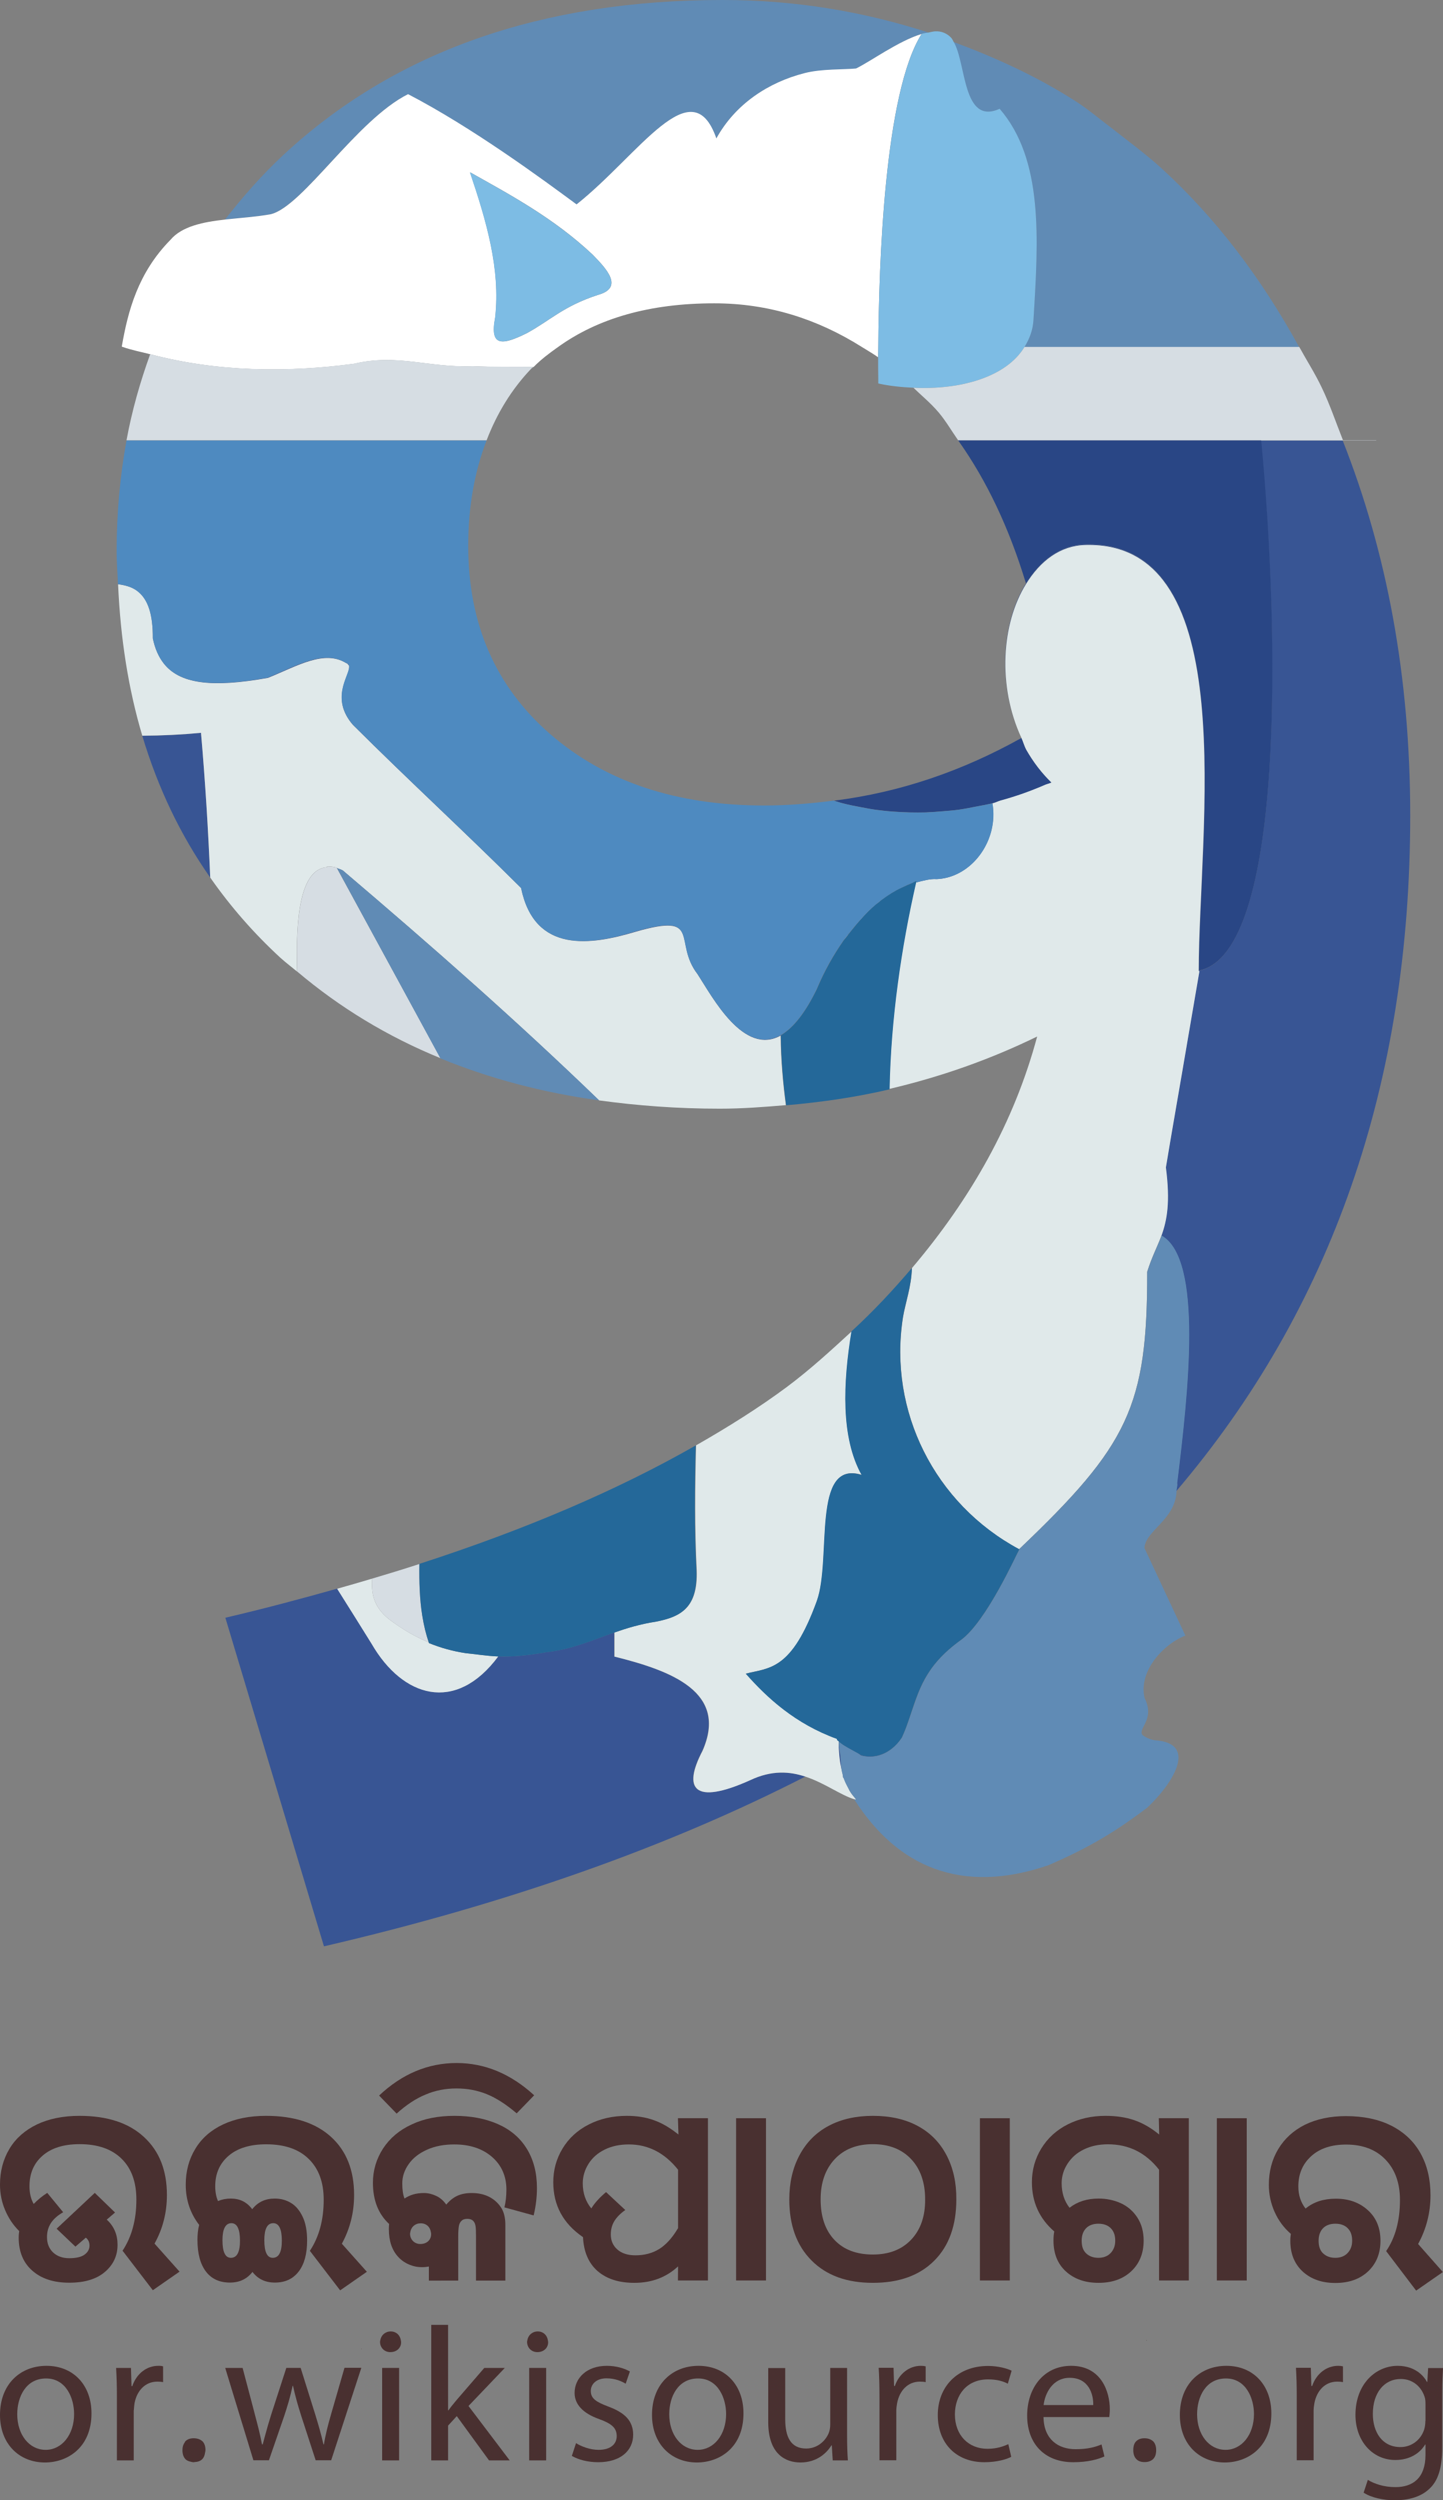 <?xml version="1.0" encoding="utf-8"?>
<!-- Generator: Adobe Illustrator 19.0.0, SVG Export Plug-In . SVG Version: 6.00 Build 0)  -->
<svg version="1.1" id="Layer_1" xmlns="http://www.w3.org/2000/svg" xmlns:xlink="http://www.w3.org/1999/xlink" x="0px" y="0px"
	 viewBox="0 0 1096.2 1898.3" style="enable-background:new 0 0 1096.2 1898.3;" xml:space="preserve">
<rect x="0" y="0" width="1096.2" height="1898.3" fill="#808080" stroke="none"/>
<style type="text/css">
	.st0{fill:#FFFFFF;}
	.st1{fill:#608BB5;}
	.st2{fill:#385594;}
	.st3{fill:#7DBCE4;}
	.st4{fill:#294685;}
	.st5{fill:#E0E9EA;}
	.st6{fill:#4E8AC0;}
	.st7{fill:#D6DDE3;}
	.st8{fill:#246899;}
	.st9{fill:#493030;}
</style>
<g id="XMLID_2_">
	<path id="XMLID_392_" class="st0" d="M685,673.9c-5,2.3-10,5.4-15.1,9.2C675,679.3,680,676.2,685,673.9z"/>
	<path id="XMLID_393_" class="st0" d="M691.5,671c-1.6,0.6-3.2,1.5-4.9,2.2C688.2,672.5,689.9,671.6,691.5,671z"/>
	<path id="XMLID_397_" class="st0" d="M641,713.8c1.2-1.6,2.4-2.9,3.5-4.5c0.6-0.7,1.1-1.4,1.7-2.1c-2,2.6-4,4.7-5.9,7.5
		C640.5,714.3,640.8,714.1,641,713.8z"/>
	<path id="XMLID_398_" class="st0" d="M663.2,688.6c1.7-1.5,3.4-2.8,5-4.1c-0.2,0.2-0.5,0.4-0.7,0.6
		C666.1,686.2,664.7,687.3,663.2,688.6z"/>
	<path id="XMLID_399_" class="st0" d="M650.6,701.8c3.9-4.6,7.8-8.8,11.7-12.4C658.3,692.9,654.4,697.1,650.6,701.8z"/>
	<path id="XMLID_403_" class="st0" d="M742.9,612.1c-5,1-9.9,2-15,2.7C733,614.1,737.9,613.1,742.9,612.1z"/>
	<path id="XMLID_404_" class="st0" d="M667.5,685.1c0.4-0.3,0.7-0.6,1.1-0.9c0.4-0.3,0.8-0.7,1.3-1c-2.6,1.9-5,3.9-7.6,6.2
		C664.1,687.7,665.8,686.4,667.5,685.1z"/>
	<path id="XMLID_1886_" class="st1" d="M640.9,1350.3c0.1,0.3,0.3,0.6,0.4,0.9c-0.6-1.5-1-3.2-1.4-4.8c0.3,1,0,2.4,0.4,3.4
		L640.9,1350.3z"/>
	<path id="XMLID_1887_" class="st1" d="M645.7,1360.3v0.1c1.1,1.7,2.4,3.3,3.8,4.9c-2.2-2.5-3.8-5.2-5.4-8c0.4,0.9,0.9,1.8,1.2,2.7
		C645.4,1360.2,645.7,1360.2,645.7,1360.3z"/>
	<path id="XMLID_1888_" class="st1" d="M650.3,1366.4c-0.5-0.1-1-0.2-1.6-0.3l0,0c0.6,0.2,1.2,0.5,1.8,0.7
		C650.4,1366.7,650.4,1366.6,650.3,1366.4z"/>
	<path id="XMLID_1889_" class="st1" d="M309.9,71.6c48.6,25.1,101.7,64.2,128,83.7c47.5-37.7,87.6-103.6,106.2-50.1
		c14.4-26.1,39.5-42.6,67.1-49.6c12.7-3.2,30-2.5,39-3.5c10.7-5.1,32.1-20.9,49.8-26.3c0,0,0-0.1,0.1-0.2v0.1c0,0,0,0-0.1,0
		c-28.3,44.6-32.6,175.1-32.9,237.7h0c0.4-62.8,4.7-193.2,33-237.7c1.7-0.6,3.4-0.6,5.2-1C656.1,8.8,604.2,0,549.1,0
		c-138.3,0-249.6,39.3-334,117.8c-16.5,15.4-30.9,31.9-44.2,48.9c11.8-1.3,24-2.1,34.5-4C229.7,157.1,270.7,91.1,309.9,71.6z"/>
	<path id="XMLID_1890_" class="st1" d="M759.3,82.7c33.3,38.4,29.5,98.3,25.7,160.1c-0.4,8-3.1,14.6-6.8,20.7h208.7
		c-29-52.9-63.8-98.6-105.2-136.3c-12-10.8-25-20.3-37.7-30.3c-9.1-6.8-17.6-14.2-27.3-20.3c-29.4-18.8-60.5-32.9-92.5-44.8
		C734.1,47.9,730.9,95.5,759.3,82.7z"/>
	<path id="XMLID_1891_" class="st2" d="M654.4,1332.7c-1.1-0.8-2.8-1.6-4.2-2.4c1.3,0.9,2.7,1.7,4,2.7c6.9,1.9,15.7,1.1,23.6-5.3
		C669.9,1333.8,661.2,1334.6,654.4,1332.7z"/>
	<path id="XMLID_1892_" class="st2" d="M650.4,1366.5c-0.3-0.4-0.6-0.8-0.9-1.1c0.3,0.3,0.4,0.8,0.7,1.1
		C650.3,1366.5,650.4,1366.5,650.4,1366.5z"/>
	<path id="XMLID_1893_" class="st2" d="M631,607.1c0.8,0.2,1.6,0.6,2.3,0.8c2.2,0.7,4.3,1.4,6.5,2c-2.1-0.6-4.2-1.3-6.3-2
		C632.7,607.6,631.9,607.3,631,607.1z"/>
	<path id="XMLID_1894_" class="st2" d="M89.7,443.5c0,0.1,0,0.2,0,0.2c6,0.8,11.3,2.3,15.4,5.6C101,445.9,95.7,444.3,89.7,443.5z"/>
	<path id="XMLID_1895_" class="st2" d="M686.6,673.2c1.7-0.7,3.3-1.6,4.9-2.2c0.3-0.1,0.6-0.3,0.9-0.4c-2.4,0.8-4.9,2.1-7.4,3.3
		C685.5,673.6,686.1,673.4,686.6,673.2z"/>
	<path id="XMLID_1896_" class="st2" d="M711.6,667.4c-4.8-0.4-10.3,1.2-15.7,2.6c0,0.1,0,0.2,0,0.3c5.5-1.5,11-3,15.8-2.6
		c20.2-0.9,36.7-17.3,41.6-37.1C748.3,650.3,731.8,666.5,711.6,667.4z"/>
	<path id="XMLID_1897_" class="st2" d="M640.3,714.7c0.2-0.2,0.4-0.4,0.5-0.7c0-0.1,0.1-0.1,0.1-0.2
		C640.8,714.1,640.5,714.3,640.3,714.7z"/>
	<path id="XMLID_1898_" class="st2" d="M754,609.9c0,0.1,0,0.2,0,0.2c2.1-0.5,4.1-1.6,6.2-2.2c-2.7,0.8-5.4,1.7-8.1,2.4
		C752.7,610.1,753.4,610,754,609.9z"/>
	<path id="XMLID_1899_" class="st2" d="M798.8,594.2c-0.1-0.1-0.1-0.1-0.1-0.2c-1.4,0.7-3,1.2-4.5,1.8
		C795.7,595.2,797.3,594.9,798.8,594.2z"/>
	<path id="XMLID_1900_" class="st2" d="M667.5,685.1c0.2-0.2,0.5-0.4,0.7-0.6c0.1-0.1,0.3-0.2,0.4-0.3
		C668.3,684.4,667.9,684.8,667.5,685.1z"/>
	<path id="XMLID_1901_" class="st2" d="M662.3,689.3c0.3-0.3,0.6-0.5,0.9-0.8c1.5-1.3,2.9-2.4,4.3-3.5
		C665.8,686.4,664.1,687.7,662.3,689.3z"/>
	<path id="XMLID_1902_" class="st2" d="M529.9,739.4c-18.8-24.3,4.3-46.9-47.1-32.2c-33.8,10.3-76.6,17.1-86.9-33
		c-43.2-43.1-84.6-80.9-127.8-124c-17.2-20.1-2.9-36.7-2.8-43.8v-0.8c-0.1-0.1-0.1-0.3-0.1-0.3c-0.1-0.3-0.2-0.5-0.3-0.8l-0.1-0.2
		h-0.1l-0.3-0.3l-0.6-0.4l-0.3-0.1c-0.1-0.1-0.4-0.1-0.6-0.1c-16.8-10.5-37.3,2-59.5,11.1c-43.5,7.9-67.1,4.1-78.9-10.7
		c11.8,15.1,35.5,18.9,79.2,11c22.3-9,42.7-21.7,59.6-11.1l0.6,0.2c0.1,0.2,0.2,0.2,0.2,0.2l0.3,0.4l0.3,0.3h0.1
		c0.1,0.1,0.1,0.2,0.1,0.2c0.1,0.1,0.1,0.2,0.2,0.3l0.2,0.4v1c-0.1,7.1-14.4,23.7,2.9,43.7c43.2,43.1,84.5,80.9,127.8,123.9
		c10.4,50.1,53.2,43.3,86.9,33.2c51.3-14.9,28.2,7.7,47.1,32.2c11.1,17,35,62.7,63.5,46.4c0.3-0.2,0.6-0.7,1-0.9
		C565.4,803.2,541.1,756.6,529.9,739.4z"/>
	<path id="XMLID_1903_" class="st2" d="M569.6,1351.7c-42.8,19.2-51.2,6.6-36.1-22.3c19.7-44.5-23.3-60.8-66.9-71.6v-18.3
		c-17.1,5.9-31.9,12.7-51.3,14.9c-16.9,3-27.9,3.6-36.7,3.2c-32.6,43.8-72.8,30.8-96.1-9.4c-8.7-14.2-17.5-28-26.3-42
		c-27.4,7.7-55.4,15.2-85,22.1l74.9,249.5c139.6-32.4,261.4-75.5,365.7-128.9C599.9,1345,586.2,1343.9,569.6,1351.7z"/>
	<path id="XMLID_1904_" class="st2" d="M637,1322c-0.1,4.5,0.3,8.7,0.7,12.8c0.4,4,1.2,7.8,2.2,11.5c-1-3.7-0.9-8-1.3-12
		c-0.4-4.1-1.4-7.7-1.4-12.2C637.2,1322.1,637.1,1322,637,1322z"/>
	<path id="XMLID_1905_" class="st2" d="M108.1,558.7c11.8,39.3,28.9,75.3,51.6,107.6c-1.5-35.7-3.7-71.9-7-109.9
		C137.9,557.9,123,558.6,108.1,558.7z"/>
	<path id="XMLID_1906_" class="st2" d="M910.7,737c0-106.7,33.9-326.4-86-323.6c-19.6,0.4-34.7,12.5-45.4,29.7
		c-18.7,30.2-21.8,77.6-3.5,117.2c1.4,3,2.2,6.3,3.8,9.2c-1.6-2.9-2.4-6.2-3.8-9.2c-18.2-39.5-15.1-86.7,3.6-116.8
		c10.7-17.2,25.7-29.2,45.3-29.6c119.9-2.8,85.8,216.8,85.8,323.5h0.6l-9.4,54.9c-4.8,28.5-11.4,65.8-16.1,94.2
		c3.4,26.4,0.9,39.9-3.3,51.6l0.1,0.2c31.6,18.1,20.1,119.5,11.7,187.8c0.4,2.5-0.6,4.1-0.7,6.3
		c118.1-138.6,177.9-309.4,177.9-513.3c0-105.5-17.8-199.9-51.3-284.6h-62.2C971.9,480.7,976.2,724,910.7,737z"/>
	<path id="XMLID_1909_" class="st0" d="M269,276.2c32.9-7.8,56.3,3.1,90.1,1.9c15.2,0.6,30.8,0.5,46.3,0.5
		c5.6-5.7,12-10.5,18.5-15.1c30.3-21.8,69.5-33.2,118.7-33.2c41.3,0,78.4,11.9,112.2,33.2c4.1,2.6,8.3,4.9,12.3,7.8
		c0-2.3,0.1-5.4,0.1-7.8c0.4-62.7,4.6-193.1,32.9-237.7C682.5,31.1,661,46.9,650.3,52c-9,0.9-26.4,0.2-39,3.5
		c-27.6,7-52.7,23.5-67.1,49.6c-18.6-53.5-58.7,12.4-106.2,50.1c-26.4-19.5-79.4-58.5-128-83.7c-39.2,19.6-80.1,85.6-104.5,91.2
		c-10.5,1.9-22.6,2.7-34.5,4c-16.8,1.9-32.8,5.1-41.5,15.4c-24.7,25.1-32.3,54-37,81.1c0.3,0.1,0.6,0.1,0.9,0.3
		c6.9,2.4,13.9,3.7,20.8,5.5C165.4,282.5,218.2,283,269,276.2z M357.3,130.9c31.8,17.8,63.7,35,92.9,62.4
		c10,10.3,24.5,25.1,3.8,30.7c-26.4,8.7-35.9,19.3-54,29.1c-18.3,9-28.2,10.6-23.8-12.1c4.1-36.6-6.7-73.3-19-109.9L357.3,130.9z"/>
	<path id="XMLID_1911_" class="st3" d="M667.2,263.4c0,2.5-0.1,5.6-0.1,7.8c0,6.6,0,11.3,0.1,15.7c0,1.1,0,3.1,0,4.1
		c0,0,0,0.1,0,0.2h0.2c8.5,1.9,17.5,2.8,26.5,3.2c34.8,1.7,70.2-7.6,84.4-31c3.7-6,6.4-12.7,6.8-20.7c3.8-61.8,7.5-121.7-25.7-160.1
		c-28.4,12.8-25.2-34.8-35-50.9c-0.6-1-1.1-2.4-1.9-3.1c-3.1-3.3-7.5-5.1-12-4.8h-0.2c-1.7,0.1-3.3,0.6-4.9,0.9
		c-1.7,0.3-3.5,0.4-5.2,1C671.9,70.2,667.6,200.7,667.2,263.4z"/>
	<path id="XMLID_1912_" class="st3" d="M376.1,241c-4.4,22.7,5.5,21,23.8,12.1c18.1-9.8,27.6-20.4,54-29.1
		c20.7-5.6,6.3-20.4-3.8-30.7c-29.2-27.3-61.1-44.6-92.9-62.4l-0.2,0.2C369.4,167.7,380.2,204.4,376.1,241z"/>
	<path id="XMLID_1913_" class="st4" d="M639.9,609.8c4.8,1.3,9.6,2.2,14.5,3.1c3.6,0.7,7.2,1.4,10.9,1.9c4.5,0.6,9,1.1,13.5,1.4
		c4,0.3,8.1,0.5,12.1,0.6c4.2,0.1,8.4,0.1,12.5,0c4.5-0.2,8.9-0.5,13.3-0.9c3.7-0.3,7.5-0.6,11.2-1.1c5-0.7,10-1.7,15-2.7
		c3.1-0.6,6.1-1.1,9.2-1.8c2.8-0.7,5.4-1.6,8.1-2.4c5.8-1.6,11.6-3.4,17.3-5.4c5.7-2,11.2-4.2,16.7-6.6c1.5-0.7,3-1.1,4.5-1.8
		c-7.6-7.4-13.9-15.7-18.9-24.6c-1.7-2.9-2.4-6.2-3.8-9.2c-44.6,24.9-91.9,41.3-142.3,47.6C635.7,608.5,637.8,609.3,639.9,609.8z"/>
	<path id="XMLID_1914_" class="st4" d="M779.4,443c10.7-17.2,25.7-29.3,45.4-29.7c119.9-2.8,86,216.9,86,323.6
		c65.5-13,61.2-256.2,47.3-402.5c0,0,0-0.1,0-0.1H727.8c0,0,0.1,0.1,0.1,0.1C749.6,364.9,766.7,401.1,779.4,443z"/>
	<path id="XMLID_1915_" class="st5" d="M650.3,1366.4c-0.3-0.3-0.4-0.8-0.7-1.1c-1.4-1.6-2.7-3.1-3.8-4.9v-0.1
		c-0.1-0.1-0.3-0.2-0.3-0.3c-0.4-0.9-0.8-1.8-1.2-2.7c-1.1-2-2.1-4.1-2.9-6.2c-0.1-0.3-0.3-0.6-0.4-0.9l-0.6-0.6
		c-0.3-1-0.1-2.3-0.4-3.4c-1-3.7-1.8-7.5-2.2-11.5c-0.4-4.1-0.8-8.3-0.7-12.8c-0.2-0.2-0.7-0.4-0.8-0.6c-0.2-0.2-0.4-0.6-0.4-0.9
		v-0.2c-31.7-11.5-52.9-31.1-69.2-49.5c17.9-4.5,34.8-2.3,54-55.3c11.4-31.9-4.3-107.5,34-95.6c-15.9-28.5-14.2-69.9-7.6-109
		c-15.7,14.4-31.4,28.9-49.5,42.4c-20.9,15.5-44.1,30.1-68.8,44.2c-0.8,31.6-1.1,63.2,0.5,94.8c1,28.3-11.8,35.3-30.7,39
		c-12.3,1.9-22.3,5-31.8,8.3v18.3c43.6,10.8,86.6,27.1,66.9,71.6c-15.1,28.8-6.7,41.5,36.1,22.3c16.6-7.9,30.3-6.7,42.2-2.7
		c14.5,4.8,26.3,13.8,36.9,17.1l0,0C649.3,1366.3,649.8,1366.4,650.3,1366.4z"/>
	<path id="XMLID_1916_" class="st5" d="M593.4,786.1c-28.5,16.3-52.4-29.4-63.5-46.4c-18.8-24.4,4.2-47-47.1-32.2
		c-33.8,10.1-76.6,16.8-86.9-33.2c-43.3-43.1-84.6-80.9-127.8-123.9c-17.3-20-2.9-36.6-2.9-43.7v-1l-0.2-0.4
		c-0.1-0.1-0.1-0.2-0.2-0.3c0,0,0-0.2-0.1-0.2h-0.1l-0.3-0.3L264,504c0,0-0.1,0-0.2-0.2l-0.6-0.2c-16.9-10.5-37.3,2.1-59.6,11.1
		c-43.7,7.9-67.4,4.2-79.2-11c-4-5.1-6.7-11.3-8.3-19c0.1-18.5-3.7-29.4-11-35.5c-4.1-3.3-9.4-4.8-15.4-5.6
		c1.8,41.1,7.8,79.5,18.4,115c14.9-0.1,29.8-0.8,44.6-2.2c3.3,38,5.5,74.1,7,109.9c15.3,21.9,33,42.2,53.3,60.9
		c4.1,3.7,8.5,7,12.7,10.5c-1.3-42.2,2.6-78,22.9-79.3l-0.2-0.5c0.2-0.1,0.4,0,0.6,0c2.3-0.1,4.6,0.2,6.8,0.9l0.1,0.3
		c1.5,0.5,3,1.1,4.5,1.8c68.5,58.2,131.9,114,194.7,174.6c29.1,4,59.6,6.3,91.7,6.3c17,0,33.7-1.3,50.2-2.7
		c-2.2-16.5-3.8-33.8-4-52.8C593.3,786.2,593.3,786.1,593.4,786.1z"/>
	<path id="XMLID_1917_" class="st5" d="M378.5,1257.7c-9.4-0.4-16.3-1.7-24.8-2.5c-9.7-1.5-19-4-27.9-7.7c0-0.1-0.1-0.3-0.1-0.5
		c-10.2-4.2-20-9.9-30.1-17.5c-12.5-9.9-13.5-20.5-12.9-30.9c-8.8,2.6-17.6,5.2-26.6,7.7c8.8,14,17.5,27.8,26.3,42
		C305.7,1288.5,345.9,1301.5,378.5,1257.7z"/>
	<path id="XMLID_1918_" class="st5" d="M320.8,1226.8c-2-12.3-2.4-25.8-2-39.4c-0.1,0-0.1,0-0.1,0.1
		C318.3,1201,318.7,1214.5,320.8,1226.8z"/>
	<path id="XMLID_1919_" class="st5" d="M774.2,1176.3L774.2,1176.3c83.1-79.1,97.4-108.6,97.3-210.7c3.5-11.2,7.7-19,10.9-27.7
		l0,0.1c4.2-11.7,6.7-25.2,3.3-51.6c4.7-28.5,11.3-65.7,16.1-94.2l9.4-54.9h-0.6c0-106.7,34.1-326.4-85.8-323.5
		c-19.6,0.4-34.7,12.4-45.3,29.6c-18.7,30.1-21.8,77.4-3.6,116.8c1.4,3,2.2,6.3,3.8,9.2c5.1,8.9,11.3,17.2,18.9,24.6
		c0.1,0.1,0.1,0.1,0.1,0.2c-1.5,0.7-3.1,1-4.6,1.6c-5.5,2.4-11.1,4.6-16.7,6.6c-5.7,2-11.4,3.8-17.3,5.4c-2.1,0.6-4,1.7-6.2,2.2
		c1.2,6.9,0.9,13.9-0.8,20.4c-4.9,19.9-21.4,36.2-41.6,37.1c-4.8-0.4-10.4,1.2-15.8,2.6c-11.1,48.6-19.1,102.9-20.1,156.7
		c38.8-9.1,76.2-22.2,112.3-39.8C770.5,852,737.6,910,692.8,962.8c-0.4,14.1-4.9,26.3-6.8,37.4
		C674.8,1071.4,710.1,1141.8,774.2,1176.3z"/>
	<path id="XMLID_1920_" class="st6" d="M116.1,484.8c1.6,7.6,4.3,13.9,8.3,19c11.8,14.9,35.4,18.6,78.9,10.7
		c22.2-9.1,42.7-21.7,59.5-11.1c0.3,0,0.5,0,0.6,0.1l0.3,0.1l0.6,0.4l0.3,0.3h0.1l0.1,0.2c0.1,0.3,0.2,0.5,0.3,0.8
		c0,0,0,0.2,0.1,0.3v0.8c-0.1,7.1-14.4,23.6,2.8,43.8c43.2,43.1,84.6,80.9,127.8,124c10.3,50.1,53.2,43.3,86.9,33
		c51.3-14.7,28.2,7.9,47.1,32.2c11.2,17.2,35.5,63.9,64.5,45.8c8.3-5.3,17.1-15.7,26.1-34.2c5.9-14.2,12.7-25.9,19.9-36.3
		c1.9-2.8,3.9-4.9,5.9-7.5c1.4-1.9,2.9-3.7,4.4-5.4c3.8-4.6,7.7-8.8,11.7-12.4c2.6-2.3,5-4.3,7.6-6.2c5.1-3.8,10.1-6.9,15.1-9.2
		c2.5-1.2,4.9-2.5,7.4-3.3c1.2-0.4,2.5-1.3,3.7-1.7v0.2c-0.1,0.3-0.1,0.6-0.2,0.9c5.4-1.4,11-3,15.7-2.6
		c20.2-0.9,36.7-17.1,41.6-36.9c1.6-6.6,2-13.5,0.8-20.4c0-0.1,0-0.2,0-0.2c-0.7,0.2-1.3,0.2-2,0.4c-3,0.7-6.1,1.2-9.2,1.8
		c-5,1-9.9,2-15,2.7c-3.7,0.5-7.5,0.8-11.2,1.1c-4.4,0.4-8.9,0.7-13.3,0.9c-4.2,0.1-8.4,0.1-12.5,0c-4-0.1-8.1-0.3-12.1-0.6
		c-4.5-0.3-9-0.8-13.5-1.4c-3.6-0.5-7.2-1.2-10.9-1.9c-4.8-0.9-9.7-1.9-14.5-3.1c-2.2-0.6-4.4-1.3-6.5-2
		c-17.3,2.2-34.8,3.7-52.8,3.7c-66.6,0-120.7-18-162.4-54.1c-41.6-36.1-62.4-83.7-62.4-143c0-30.1,4.9-56.6,13.9-80
		c0,0,0-0.1,0.1-0.1H96.1c0,0,0,0.1,0,0.1c-4.9,26.9-7.5,54.9-7.5,84.3c0,8.5,0.7,16.5,1,24.7c6.1,0.8,11.4,2.5,15.4,5.9
		C112.3,455.4,116.2,466.3,116.1,484.8z"/>
	<path id="XMLID_1921_" class="st7" d="M693.9,294.4c6.4,6.2,13.1,11.6,19.2,18.8c5.4,6.4,9.8,14,14.7,21c0,0,0,0,0,0.1h230.2
		c0,0,0,0.1,0,0.1h62.2h25.3c0-0.1-0.1-0.1-0.1-0.2h-25.2c-5.3-13.3-9.9-27-16-39.7c-5.2-11-11.5-20.7-17.2-31.1H778.3
		C764.1,286.8,728.7,296.1,693.9,294.4z"/>
	<path id="XMLID_1922_" class="st7" d="M667.1,271.3c0-2.2,0.1-5.4,0.1-7.8h0C667.2,265.9,667.1,269,667.1,271.3
		c0,6.6,0,11.3,0.1,15.7C667.1,282.6,667.1,277.9,667.1,271.3z"/>
	<path id="XMLID_1923_" class="st7" d="M96.1,334.3h273.6c0,0,0,0,0-0.1c7.9-20.5,19-38.7,33.8-54.2c0.5-0.6,1.3-0.9,1.8-1.5
		c-15.5-0.1-31.1,0.1-46.3-0.5c-33.8,1.2-57.2-9.7-90.1-1.9c-50.7,6.8-103.6,6.3-154.8-7.2C106.5,289.9,100.3,311.5,96.1,334.3
		C96.1,334.3,96.1,334.3,96.1,334.3z"/>
	<path id="XMLID_1924_" class="st7" d="M255.8,659c0.1,0,0.1,0.1,0.2,0.1l-0.1-0.3c-2.2-0.6-4.5-0.9-6.8-0.9c-0.2,0-0.4-0.1-0.6,0
		l0.2,0.5c-20.3,1.3-24.3,37-22.9,79.3c32.3,27.3,68.5,49.3,108.9,65.8L256,659.2L255.8,659z"/>
	<path id="XMLID_1925_" class="st7" d="M295.6,1229.5c10,7.6,19.9,13.3,30.1,17.5c-2.1-6.2-3.8-13-4.9-20.2
		c-2-12.3-2.5-25.8-2.2-39.3c-11.7,3.8-23.7,7.5-35.9,11.1C282.1,1209,283.1,1219.6,295.6,1229.5z"/>
	<path id="XMLID_1926_" class="st1" d="M256,659.1l78.6,144.5c36.9,15.1,77,25.9,120.6,31.9c-62.9-60.7-126.3-116.4-194.7-174.6
		C259,660.1,257.5,659.6,256,659.1z"/>
	<path id="XMLID_1927_" class="st1" d="M255.8,659l0.2,0.2l78.6,144.3c0,0,0,0,0.1,0L256,659.1C255.9,659,255.9,659,255.8,659z"/>
	<path id="XMLID_1928_" class="st1" d="M894.3,1126c8.4-68.3,19.8-169.7-11.7-187.8l-0.1-0.2c-3.2,8.8-7.3,16.6-10.8,27.9
		c0,102.2-14.3,131.4-97.3,210.6c-2,3.1-25,55.1-44.6,68.9c-27.4,19.8-31.6,38.3-38.7,58.6c-1.7,5-3.4,10-5.9,15.3
		c-2.3,3.5-4.9,6.2-7.5,8.3c-7.9,6.4-16.7,7.2-23.6,5.3c-1.3-1-2.6-1.8-4-2.7c-0.7-0.4-1.4-0.8-2.2-1.2c-3.1,1.7-6.3,3.5-9.4,5.2
		c0.4,4,0.3,8.3,1.3,12c0.4,1.6,0.8,3.3,1.4,4.8c0.8,2.2,1.8,4.2,2.9,6.2c1.5,2.8,3.2,5.5,5.4,8c0.3,0.4,0.6,0.8,0.9,1.1
		c-0.1,0-0.1,0-0.1,0c0.1,0.1,0.2,0.3,0.3,0.4c-0.6-0.2-1.2-0.5-1.8-0.7c16.9,26.5,37.3,44.1,61,52.8c25.1,9.2,53.8,8.6,86.4-2.5
		c34.1-14.6,54-27.8,75.1-43.6c18.4-17.1,40.2-49.2,5.8-51.4c-3.3-0.5-6.4-1.9-9-3.8l-0.2-0.1l-0.3-0.6c-0.1-0.1-0.2-0.2-0.2-0.4
		c0-0.1-0.1-0.2-0.1-0.2c0,0,0-0.2-0.1-0.3v-0.6c0.1-5,9.5-11.8,2.3-26c-5-21.5,16-42,31-47.4l-31.1-66.5
		c0.6-13.2,23.5-21.5,24.4-43.1C893.7,1130.1,894.7,1128.5,894.3,1126z"/>
	<path id="XMLID_1929_" class="st1" d="M638.6,1334.3c3.2-1.7,6.3-3.5,9.4-5.2c-4.5-2.4-8.7-4.8-10.8-7
		C637.1,1326.6,638.2,1330.2,638.6,1334.3z"/>
	<path id="XMLID_1930_" class="st1" d="M871.5,965.6c0.1,102.1-14.2,131.6-97.3,210.6l0,0c0.1,0,0.2,0.1,0.3,0.2c0,0,0,0.1-0.1,0.1
		c83-79.2,97.3-108.5,97.3-210.6c3.5-11.3,7.6-19.1,10.8-27.9l0-0.1C879.2,946.6,875,954.4,871.5,965.6z"/>
	<path id="XMLID_1931_" class="st8" d="M320.8,1226.8c1.2,7.3,2.8,14.1,4.9,20.2c0.1,0.1,0.1,0.3,0.1,0.5c9,3.7,18.2,6.2,27.9,7.7
		c8.4,0.8,15.4,2.1,24.8,2.5c8.9,0.3,19.9-0.2,36.7-3.2c19.5-2.2,34.2-8.9,51.3-14.9c9.5-3.3,19.5-6.4,31.8-8.3
		c19-3.7,31.8-10.7,30.7-39c-1.6-31.6-1.3-63.2-0.5-94.8c-59,33.7-128.9,63.7-209.9,89.9C318.4,1200.9,318.8,1214.5,320.8,1226.8z"
		/>
	<path id="XMLID_1932_" class="st8" d="M695.9,670c0.1-0.3,0.1-0.6,0.2-0.9V669c-1.2,0.3-2.5,1.3-3.7,1.7c-0.3,0.1-0.6,0.3-0.9,0.4
		c-1.6,0.6-3.3,1.5-4.9,2.2c-0.5,0.2-1.1,0.5-1.6,0.7c-5,2.3-10,5.4-15.1,9.2c-0.6,0.4-1.1,0.9-1.6,1.3c-1.7,1.3-3.4,2.6-5,4.1
		c-0.3,0.3-0.6,0.5-0.9,0.8c-4,3.6-7.9,7.8-11.7,12.4c-1.5,1.8-2.9,3.6-4.4,5.4c-1.1,1.4-2.1,2.8-3.2,4.1c-0.7,0.9-1.5,1.7-2.2,2.8
		c-0.2,0.2-0.4,0.4-0.5,0.7c-7.2,10.4-14,22.2-19.9,36.3c-9,18.5-17.8,28.9-26.1,34.2c-0.3,0.2-0.6,0.7-1,0.9
		c-0.1,0-0.1,0.2-0.2,0.2c0.2,19,1.8,36.3,4,52.8c26.7-2.3,53-6.1,78.6-12.1c1-53.8,9-108.1,20.1-156.7
		C695.9,670.2,695.9,670.1,695.9,670z"/>
	<path id="XMLID_1933_" class="st8" d="M641,713.8c0.7-0.9,1.3-1.7,2-2.6c0.5-0.6,1-1.2,1.5-1.9C643.3,710.9,642.1,712.2,641,713.8z
		"/>
	<path id="XMLID_1934_" class="st8" d="M643,711.2c1.1-1.3,2.1-2.7,3.2-4.1c-0.6,0.7-1.1,1.4-1.7,2.1C644,710,643.5,710.6,643,711.2
		z"/>
	<path id="XMLID_1935_" class="st8" d="M640.8,714c0.7-1,1.4-1.9,2.2-2.8c-0.7,0.8-1.4,1.7-2,2.6C640.9,713.9,640.9,713.9,640.8,714
		z"/>
	<path id="XMLID_1936_" class="st8" d="M668.3,684.5c0.5-0.5,1.1-0.9,1.6-1.3c-0.4,0.3-0.8,0.7-1.3,1
		C668.5,684.3,668.4,684.4,668.3,684.5z"/>
	<path id="XMLID_2626_" class="st8" d="M654.5,1119.9c-38.3-11.9-22.6,63.7-34,95.6c-19.2,53-36,50.7-54,55.3
		c16.3,18.4,37.5,38,69.2,49.5v0.2c0,0.2,0.2,0.6,0.4,0.9c0.1,0.2,0.7,0.4,0.8,0.6c0,0,0.2,0.1,0.2,0.1c2.1,2.2,6.3,4.6,10.8,7
		c0.8,0.4,1.4,0.8,2.2,1.2c1.4,0.8,3.1,1.6,4.2,2.4c6.8,1.9,15.5,1.1,23.3-5.1c2.7-2.1,5.2-4.8,7.5-8.3c2.5-5.3,4.2-10.3,5.9-15.3
		c7-20.3,11.3-38.8,38.7-58.6c19.6-13.9,42.7-65.9,44.6-68.9c0,0,0.1-0.1,0.1-0.1c-0.1,0-0.2-0.1-0.3-0.2
		c-64.1-34.4-99.4-104.8-88.2-176c1.8-11.1,6.4-23.3,6.8-37.4c-14.1,16.6-29.1,32.7-45.9,48.1C640.4,1050,638.6,1091.4,654.5,1119.9
		z"/>
	<g id="XMLID_388_">
		<path id="XMLID_921_" class="st9" d="M870.7,1776.9c0.1,0.1,0.2,0.2,0.3,0.3c0.1-0.1,0.2-0.2,0.3-0.3H870.7z"/>
		<path id="XMLID_920_" class="st9" d="M274.3,1783.5h0.5c0-0.1,0-0.2-0.1-0.3L274.3,1783.5z"/>
		<path id="XMLID_917_" class="st9" d="M348.1,1731.5v-11.8v-21.3c0-3.8,0.2-6.5,0.5-8.2c0.3-1.7,1-3.1,2-4c1-1,2.4-1.5,4.4-1.5
			c1.9,0,3.3,0.5,4.3,1.4c1,0.9,1.6,2.2,1.9,3.8c0.3,1.6,0.4,4.3,0.4,8.1v21.8v11.8h22.3v-11.8v-30.6c0-5.4-1.1-9.9-3.4-13.3
			c-2.3-3.4-5.3-6.1-9.1-8c-3.8-1.9-8.2-2.8-13.2-2.8c-4.1,0-7.7,0.7-10.8,2.1c-3,1.4-5.8,3.6-8.4,6.7c-2.1-3-4.6-5.2-7.6-6.6
			c-3-1.4-6.1-2.2-9.4-2.2c-5.8,0-10.6,1.4-14.7,4.2c-1.1-2.7-1.7-6.5-1.7-11.5c0-5.2,1.6-10.1,4.9-14.7c3.2-4.6,7.9-8.2,13.9-10.9
			c6-2.7,12.9-4,20.7-4c11.9,0,21.4,3.2,28.7,9.5c7.2,6.3,10.9,14.6,10.9,24.8c0,4.8-0.5,9.3-1.5,13.5l22.2,6.1
			c1.7-7.2,2.5-14.1,2.5-20.8c0-11.6-2.6-21.5-7.7-29.8c-5.1-8.3-12.4-14.5-21.9-18.7c-9.5-4.2-20.5-6.3-33.1-6.3
			c-12.3,0-23.1,2.1-32.4,6.5c-9.4,4.3-16.6,10.4-21.8,18.3c-5.1,7.9-7.7,16.6-7.7,26c0,13.3,4.1,23.7,12.3,31.3
			c-0.1,0.7-0.2,2-0.2,3.9c0,9,2.4,16.1,7.2,21.2c2.6,2.8,5.6,4.7,8.9,6c2.8,1.1,5.7,1.7,9,1.7c2,0,3.8-0.2,5.3-0.5v10.7H348.1z
			 M319.3,1703.8c-4.6,0-7.8-3.5-7.8-7.8c0-0.4,0.2-0.8,0.2-1.2c0.6-3.9,3.6-6.7,7.9-6.7c4.4,0,7.2,2.9,7.7,6.7
			c0.1,0.4,0.2,0.8,0.2,1.2C327.7,1700.4,324.5,1703.8,319.3,1703.8z"/>
		<path id="XMLID_916_" class="st9" d="M126.8,1666.6c0-18.7-5.8-33.4-17.5-44.1c-11.6-10.7-27.9-16-48.9-16
			c-12.4,0-23.2,2.2-32.3,6.5c-9.1,4.4-16.1,10.5-20.9,18.5c-4.8,8-7.2,17.1-7.2,27.2c0,6.8,1.3,13.3,3.9,19.4
			c2.6,6.1,6.1,11.4,10.7,15.9c-0.2,1.2-0.4,2.9-0.4,5c0,10.7,3.5,19.1,10.4,25.1c6.9,6.1,16.3,9.1,28,9.1c11.6,0,20.6-2.7,27-8.1
			c6.4-5.4,9.7-12.3,9.7-20.7c0-7.7-2.7-14.1-8.2-19.1l6.3-5.4L72,1665l-29,27.2l14.3,13.6l7.9-6.8c1.9,1.5,2.8,3.5,2.8,6
			c0,2.8-1.3,5.1-3.8,6.9c-2.5,1.8-6.4,2.7-11.6,2.7c-5.1,0-9.2-1.5-12.3-4.4c-3.1-3-4.6-6.8-4.6-11.7c0-4.2,1.1-7.8,3.2-10.9
			c2.1-3.1,5.2-5.7,9.1-7.9L35.9,1665c-3.8,2.4-7.2,5.2-10.3,8.4c-2.2-3.8-3.2-8.3-3.2-13.5c0-9.7,3.3-17.4,10-23.2
			c6.7-5.8,16-8.7,28.1-8.7c13.8,0,24.4,3.7,31.9,11.1c7.5,7.4,11.2,17.7,11.2,31c0,15.3-3.5,28.2-10.5,38.8l23,30l20.3-14.1
			l-19-21.3C123.7,1692.2,126.8,1679.9,126.8,1666.6z"/>
		<path id="XMLID_912_" class="st9" d="M269,1666.6c0-18.9-5.9-33.6-17.6-44.2c-11.7-10.6-28.2-15.9-49.3-15.9
			c-12.5,0-23.4,2.2-32.6,6.5c-9.2,4.3-16.3,10.5-21.1,18.5c-4.9,8-7.3,17.1-7.3,27.3c0,11.5,3.4,21.7,10.2,30.5
			c-0.9,3.4-1.3,7.2-1.3,11.4c0,10.5,2.2,18.5,6.5,24.1c4.3,5.6,10.4,8.3,18.2,8.3c7.2,0,12.9-2.7,17.1-8.1c4.1,5.4,9.8,8.1,17,8.1
			c7.8,0,13.8-2.8,18.1-8.4c4.3-5.6,6.4-13.4,6.4-23.5c0-7.3-1.1-13.3-3.4-18.1c-2.3-4.8-5.2-8.3-8.9-10.5
			c-3.7-2.2-7.7-3.3-12.3-3.3c-7.2,0-12.9,2.7-17.1,8.1c-4-5.4-9.4-8.1-16.2-8.1c-3.5,0-6.7,0.6-9.8,1.9c-1.4-3.2-2.1-7-2.1-11.3
			c0-9.6,3.4-17.3,10.2-23.1c6.8-5.8,16.3-8.7,28.5-8.7c14,0,24.8,3.7,32.3,11.1c7.6,7.4,11.4,17.7,11.4,31
			c0,15.3-3.5,28.2-10.5,38.8l23,30l20.3-14.1l-19-21.3C265.9,1692.2,269,1679.9,269,1666.6z M207.6,1688c4.3,0,6.5,4.4,6.5,13.3
			c0,8.7-2.3,13-6.9,13c-4.3,0-6.4-4.5-6.4-13.4C200.8,1692.4,203,1688,207.6,1688z M175.8,1688c4.3,0,6.5,4.4,6.5,13.3
			c0,8.7-2.3,13-6.9,13c-4.3,0-6.4-4.5-6.4-13.4C169,1692.4,171.3,1688,175.8,1688z"/>
		<path id="XMLID_911_" class="st9" d="M323.4,1590.3c7.3-3.1,15.1-4.6,23.3-4.6c8.2,0,15.8,1.4,23,4.3c7.2,2.9,14.8,7.8,22.8,14.6
			l13.3-13.7c-17.9-16.4-37.6-24.5-58.9-24.5c-21.7,0-41.4,8.2-58.9,24.7l13.3,13.7C308.6,1598.2,316,1593.3,323.4,1590.3z"/>
		<path id="XMLID_908_" class="st9" d="M515,1731.5h22.8v-123.2H515l0.4,12.4c-6.1-4.9-12.2-8.6-18.4-10.8
			c-6.2-2.3-13.2-3.4-20.8-3.4c-10.8,0-20.4,2.2-29,6.6c-8.6,4.4-15.2,10.5-19.9,18.3c-4.7,7.8-7,16.3-7,25.5
			c0,17.5,7.5,31.4,22.6,41.7c0.5,11.1,4.2,19.7,11,25.7c6.9,6,16.2,9,28,9c13.2,0,24.3-4.2,33.2-12.5L515,1731.5z M515,1691.9
			c-4.3,7.3-9.1,12.5-14.2,15.7c-5.2,3.2-11.2,4.8-18.1,4.8c-5.8,0-10.4-1.5-13.7-4.4c-3.3-2.9-5-6.7-5-11.4c0-3.8,0.9-7.2,2.7-10.2
			c1.8-2.9,4.5-5.7,8.3-8.4l-14.6-13.6c-5,4.2-8.7,8.3-11.2,12.4c-4.3-5.2-6.5-11.6-6.5-19.1c0-5.2,1.5-10.2,4.4-14.8
			c2.9-4.6,7-8.2,12.3-10.8c5.3-2.6,11.4-3.9,18.3-3.9c14.7,0,27.2,6.4,37.4,19.2V1691.9z"/>
		<rect id="XMLID_907_" x="559.2" y="1608.3" class="st9" width="22.7" height="123.2"/>
		<path id="XMLID_904_" class="st9" d="M719,1636.3c-5.1-9.7-12.4-17.1-22-22.2c-9.5-5.1-20.8-7.6-33.9-7.6c-12.8,0-24,2.5-33.6,7.6
			c-9.6,5.1-16.9,12.5-22.1,22.2c-5.2,9.7-7.8,20.9-7.8,33.7c0,19.5,5.6,35,16.9,46.3c11.3,11.4,26.8,17,46.6,17
			c19.9,0,35.4-5.6,46.6-16.8c11.2-11.2,16.8-26.7,16.8-46.6C726.6,1657.2,724.1,1646,719,1636.3z M692.2,1700.5
			c-7.1,7.5-16.8,11.3-29.1,11.3c-12.5,0-22.2-3.7-29.2-11.1c-7-7.4-10.5-17.6-10.5-30.8c0-12.7,3.6-22.9,10.7-30.5
			c7.1-7.6,16.8-11.4,29-11.4c12.2,0,21.9,3.8,29,11.3c7.1,7.5,10.7,17.7,10.7,30.7C702.9,1682.8,699.3,1693,692.2,1700.5z"/>
		<rect id="XMLID_903_" x="744.4" y="1608.3" class="st9" width="22.7" height="123.2"/>
		<path id="XMLID_900_" class="st9" d="M903.1,1731.5v-123.2h-22.8l0.3,12.4c-6.2-5.1-12.5-8.7-18.9-10.9
			c-6.4-2.2-13.7-3.3-21.9-3.3c-10.6,0-20.2,2.2-28.7,6.5c-8.5,4.3-15.2,10.4-20,18.2c-4.8,7.8-7.2,16.4-7.2,25.7
			c0,15.1,5.7,27.6,17,37.4c-0.4,1.9-0.6,4.2-0.6,7c0,9.9,3.2,17.7,9.5,23.4c6.3,5.7,14.5,8.6,24.7,8.6c10.3,0,18.6-2.9,24.9-8.8
			c6.2-5.9,9.4-13.6,9.4-23.2c0-6.8-1.6-12.7-4.8-17.6c-3.2-4.9-7.4-8.5-12.6-10.9c-5.2-2.3-10.8-3.5-16.8-3.5
			c-8.7,0-16.1,2.3-22.1,7c-4-5.1-6-11.3-6-18.7c0-5.2,1.5-10.2,4.5-14.8c3-4.6,7.1-8.3,12.4-10.8c5.3-2.6,11.4-3.9,18.3-3.9
			c15.8,0,28.7,6.4,38.8,19.3v84.1H903.1z M825,1691.9c2.2-2.3,5.4-3.5,9.4-3.5c4,0,7.1,1.1,9.4,3.4c2.3,2.3,3.4,5.4,3.4,9.5
			c0,3.9-1.2,7-3.5,9.4c-2.3,2.4-5.4,3.6-9.3,3.6c-3.8,0-6.8-1.1-9.2-3.3c-2.4-2.2-3.5-5.4-3.5-9.7
			C821.7,1697.4,822.8,1694.2,825,1691.9z"/>
		<rect id="XMLID_899_" x="924.4" y="1608.3" class="st9" width="22.7" height="123.2"/>
		<path id="XMLID_452_" class="st9" d="M989.7,1724.8c6.3,5.7,14.5,8.6,24.7,8.6c10.3,0,18.6-2.9,24.9-8.8
			c6.2-5.9,9.4-13.6,9.4-23.2c0-9.8-3.2-17.5-9.6-23.3c-6.4-5.8-14.5-8.7-24.3-8.7c-9.3,0-17,2.5-23,7.5c-3.7-4.7-5.5-10.3-5.5-16.8
			c0-9.5,3.3-17.1,9.8-23c6.5-5.9,15.4-8.8,26.5-8.8c12.6,0,22.6,3.8,29.9,11.4c7.3,7.6,11,17.8,11,30.7c0,15.6-3.5,28.6-10.5,38.8
			l22.8,30l20.3-14.1l-18.8-21.3c6.2-11.4,9.4-23.7,9.4-37c0-12.2-2.5-22.8-7.6-31.9c-5.1-9.1-12.5-16-22.1-20.9
			c-9.7-4.9-21.2-7.3-34.6-7.3c-11.8,0-22.1,2.2-31,6.5c-8.8,4.4-15.6,10.6-20.4,18.6c-4.8,8-7.1,17.1-7.1,27.1
			c0,7.3,1.5,14.1,4.4,20.6c2.9,6.5,7,12,12.3,16.6c-0.2,1.3-0.4,3.1-0.4,5.3C980.2,1711.2,983.4,1719,989.7,1724.8z M1005,1691.9
			c2.2-2.3,5.4-3.5,9.4-3.5c4,0,7.1,1.1,9.4,3.4c2.3,2.3,3.4,5.4,3.4,9.5c0,3.9-1.2,7-3.5,9.4c-2.3,2.4-5.4,3.6-9.3,3.6
			c-3.8,0-6.8-1.1-9.2-3.3c-2.4-2.2-3.5-5.4-3.5-9.7C1001.7,1697.4,1002.8,1694.2,1005,1691.9z"/>
		<path id="XMLID_449_" class="st9" d="M35.3,1796.3c-19.7,0-35.3,13.8-35.3,37.3c0,22.2,14.8,36.1,34.1,36.1
			c17.2,0,35.4-11.3,35.4-37.3C69.5,1810.9,55.7,1796.3,35.3,1796.3z M34.7,1860.1c-12.6,0-21.6-11.6-21.6-27
			c0-13.3,6.6-27.2,21.9-27.2c15.3,0,21.3,15.1,21.3,27C56.3,1848.6,47,1860.1,34.7,1860.1z"/>
		<path id="XMLID_448_" class="st9" d="M120.2,1796.3c-8.7,0-16.5,5.9-19.7,15.4h-0.6l-0.4-13.8H88.2c0.4,6.5,0.6,13.6,0.6,21.9
			v48.3h4.3h8.5v-37.4c0-0.4,0-0.7,0.1-1.1c0.1-1.8,0.3-3.4,0.5-4.9c1.8-9.6,8.2-16.4,17.3-16.4c1.8,0,3.1,0.1,4.4,0.4v-7.9v-4.1
			c-0.5-0.1-0.9-0.2-1.3-0.3C121.9,1796.3,121.1,1796.3,120.2,1796.3z"/>
		<path id="XMLID_447_" class="st9" d="M147.1,1851.3c-2.7,0-4.8,0.8-6.3,2.3c-0.2,0.2-0.3,0.6-0.5,0.9c-1.1,1.5-1.7,3.3-1.7,5.9
			c0,3,0.8,5.2,2.3,6.8c1,1,2.4,1.6,3.9,1.9c0.8,0.2,1.5,0.4,2.4,0.4c0.2,0,0.3-0.1,0.5-0.1c2.5-0.1,4.6-0.8,6-2.3
			c1.2-1.2,1.8-2.9,2.1-4.9c0.1-0.6,0.3-1.2,0.3-1.9c0-2.9-0.8-5.2-2.3-6.7C152.1,1852.1,149.9,1851.3,147.1,1851.3z"/>
		<path id="XMLID_446_" class="st9" d="M251.5,1833.1c-2.4,8.3-4.3,15.7-5.4,22.8h-0.4c-1.6-7.1-3.7-14.5-6.3-22.9l-11-35.1h-10.9
			l-11.6,35.8c-1.7,5.5-3.3,10.9-4.7,16.2c-0.5,2-1.1,4-1.6,6H199c-1.3-7.2-3.2-14.5-5.3-22.3l-1.1-4.3l-8.3-31.4h-13.2l4.8,15.8
			l16.6,54.3h8.9h2.9l11.5-33.3c2.5-7.5,4.7-14.8,6.5-23.2h0.3c1.8,8.3,3.8,15.2,6.3,23l10.9,33.5h11.8l22.9-70.2h-12.8
			L251.5,1833.1z"/>
		<rect id="XMLID_445_" x="290.3" y="1797.9" class="st9" width="12.9" height="70.2"/>
		<path id="XMLID_444_" class="st9" d="M296.8,1770.2c-4.2,0-7.3,2.9-7.9,6.7c-0.1,0.4-0.2,0.8-0.2,1.2c0,4.3,3.2,7.8,7.8,7.8
			c5.1,0,8.4-3.5,8.2-7.8c0-0.4-0.2-0.8-0.2-1.2C303.9,1773.1,301.1,1770.2,296.8,1770.2z"/>
		<path id="XMLID_443_" class="st9" d="M383.5,1797.9h-15.6l-20.9,24.2c-2.1,2.5-4.6,5.5-6.3,8h-0.3v-53.1v-11.8h-12.8v11.8v91.1
			h12.8v-26.4l6.6-7.2l24.5,33.6h15.7l-31.3-41.3L383.5,1797.9z"/>
		<rect id="XMLID_442_" x="402" y="1797.9" class="st9" width="12.9" height="70.2"/>
		<path id="XMLID_441_" class="st9" d="M408.5,1770.2c-4.2,0-7.3,2.9-7.9,6.7c-0.1,0.4-0.2,0.8-0.2,1.2c0,4.3,3.2,7.8,7.8,7.8
			c5.1,0,8.4-3.5,8.2-7.8c0-0.4-0.2-0.8-0.2-1.2C415.6,1773.1,412.8,1770.2,408.5,1770.2z"/>
		<path id="XMLID_414_" class="st9" d="M462.3,1827.3c-9.3-3.5-13.5-6.1-13.5-11.9c0-5.2,4.3-9.6,11.9-9.6c6.6,0,11.8,2.3,14.6,4.1
			l3.2-9.3c-4-2.3-10.3-4.3-17.5-4.3c-15.3,0-24.5,9.3-24.5,20.6c0,8.4,6,15.4,18.8,19.9c9.6,3.5,13.2,6.8,13.2,12.9
			c0,5.8-4.4,10.4-13.8,10.4c-6.5,0-13.2-2.6-17.1-5.1l-3.2,9.7c5,2.9,12.2,4.8,20,4.8c16.9,0,26.6-8.7,26.6-21
			C480.9,1838,474.6,1831.9,462.3,1827.3z"/>
		<path id="XMLID_411_" class="st9" d="M530.6,1796.3c-19.7,0-35.3,13.8-35.3,37.3c0,22.2,14.8,36.1,34.1,36.1
			c17.2,0,35.4-11.3,35.4-37.3C564.8,1810.9,551,1796.3,530.6,1796.3z M530,1860.1c-12.6,0-21.6-11.6-21.6-27
			c0-13.3,6.6-27.2,21.9-27.2c15.3,0,21.3,15.1,21.3,27C551.6,1848.6,542.4,1860.1,530,1860.1z"/>
		<path id="XMLID_410_" class="st9" d="M643.6,1797.9h-12.9v43.1c0,2.3-0.4,4.6-1.2,6.5c-2.4,5.7-8.4,11.6-17.1,11.6
			c-11.8,0-15.9-9-15.9-22.3v-38.8h-12.9v41c0,24.6,13.4,30.7,24.5,30.7c12.6,0,20.1-7.4,23.5-13h0.3l0.7,11.4h11.5
			c-0.4-5.5-0.6-11.9-0.6-19.1V1797.9z"/>
		<path id="XMLID_409_" class="st9" d="M679.8,1811.6h-0.6l-0.4-13.8h-11.3c0.4,6.5,0.6,13.6,0.6,21.9v48.3h12.8v-37.4
			c0-2.2,0.3-4.2,0.6-5.9c1.8-9.6,8.2-16.4,17.3-16.4c1.8,0,3.1,0.1,4.4,0.4v-12c-1.2-0.3-2.2-0.4-3.7-0.4
			C690.8,1796.3,683,1802.2,679.8,1811.6z"/>
		<path id="XMLID_408_" class="st9" d="M750.6,1806.6c7.1,0,11.9,1.6,15,3.3l2.9-9.9c-3.5-1.7-10.3-3.6-17.9-3.6
			c-23.2,0-38.2,15.7-38.2,37.3c0,21.5,14,35.8,35.4,35.8c9.6,0,17.1-2.3,20.4-4.1l-2.2-9.6c-3.7,1.6-8.5,3.5-15.9,3.5
			c-14.1,0-24.7-10-24.7-26.2C725.5,1818.5,734.3,1806.6,750.6,1806.6z"/>
		<path id="XMLID_405_" class="st9" d="M813.7,1796.3c-20.7,0-33.4,16.7-33.4,37.8c0,21.2,13.1,35.4,35,35.4
			c11.3,0,19.1-2.3,23.7-4.4l-2.2-9.1c-4.9,2-10.4,3.6-19.7,3.6c-12.9,0-24.1-7.1-24.4-24.4h50c0.1-1.3,0.4-3.3,0.4-5.9
			C843.1,1816.4,836.9,1796.3,813.7,1796.3z M792.8,1826.1c1-8.8,6.8-20.7,19.8-20.7c14.6,0,18.1,12.6,17.9,20.7H792.8z"/>
		<path id="XMLID_402_" class="st9" d="M869.4,1851.3c-2.7,0-4.8,0.8-6.3,2.3c-1.5,1.5-2.2,3.8-2.2,6.7c0,3,0.8,5.2,2.3,6.8
			c1.5,1.6,3.6,2.3,6.3,2.3c2.8,0,4.9-0.8,6.5-2.3c1.6-1.6,2.3-3.8,2.3-6.8c0-2.9-0.8-5.2-2.3-6.7
			C874.3,1852.1,872.2,1851.3,869.4,1851.3z"/>
		<path id="XMLID_396_" class="st9" d="M931.6,1796.3c-19.7,0-35.3,13.8-35.3,37.3c0,22.2,14.8,36.1,34.1,36.1
			c17.2,0,35.4-11.3,35.4-37.3C965.8,1810.9,952,1796.3,931.6,1796.3z M931,1860.1c-12.6,0-21.6-11.6-21.6-27
			c0-13.3,6.6-27.2,21.9-27.2c15.3,0,21.3,15.1,21.3,27C952.6,1848.6,943.3,1860.1,931,1860.1z"/>
		<path id="XMLID_395_" class="st9" d="M996.8,1811.6h-0.6l-0.4-13.8h-11.3c0.4,6.5,0.6,13.6,0.6,21.9v48.3h12.8v-37.4
			c0-2.2,0.3-4.2,0.6-5.9c1.8-9.6,8.2-16.4,17.3-16.4c1.8,0,3.1,0.1,4.4,0.4v-12c-1.2-0.3-2.2-0.4-3.7-0.4
			C1007.8,1796.3,1000,1802.2,996.8,1811.6z"/>
		<path id="XMLID_389_" class="st9" d="M1084.3,1808.5h-0.3c-2.2-4.1-6.3-8.4-12.8-10.7c-2.7-0.9-5.8-1.5-9.4-1.5c0,0,0,0-0.1,0
			c-16.3,0-32,13.5-32,37.3c0,19.4,12.6,34.2,30.3,34.2c11,0,18.7-5.2,22.6-11.7h0.3v7.8c0,17.7-9.7,24.5-22.9,24.5
			c-8.8,0-16.2-2.6-20.9-5.5l-3.2,9.7c5.7,3.8,15.1,5.8,23.7,5.8c9,0,19-2,25.9-8.4c6.9-6.1,10.1-15.9,10.1-32v-40.7
			c0-8.6,0.3-14.2,0.6-19.3h-11.3L1084.3,1808.5z M1082.8,1838.2c0,2.2-0.3,4.6-1,6.8c-2.8,8.1-10,13-17.9,13c-14,0-21-11.5-21-25.2
			c0-16.2,8.8-26.5,21.2-26.5c9.4,0,15.7,6.1,18.1,13.5c0.6,1.7,0.7,3.6,0.7,5.8V1838.2z"/>
	</g>
</g>
</svg>

